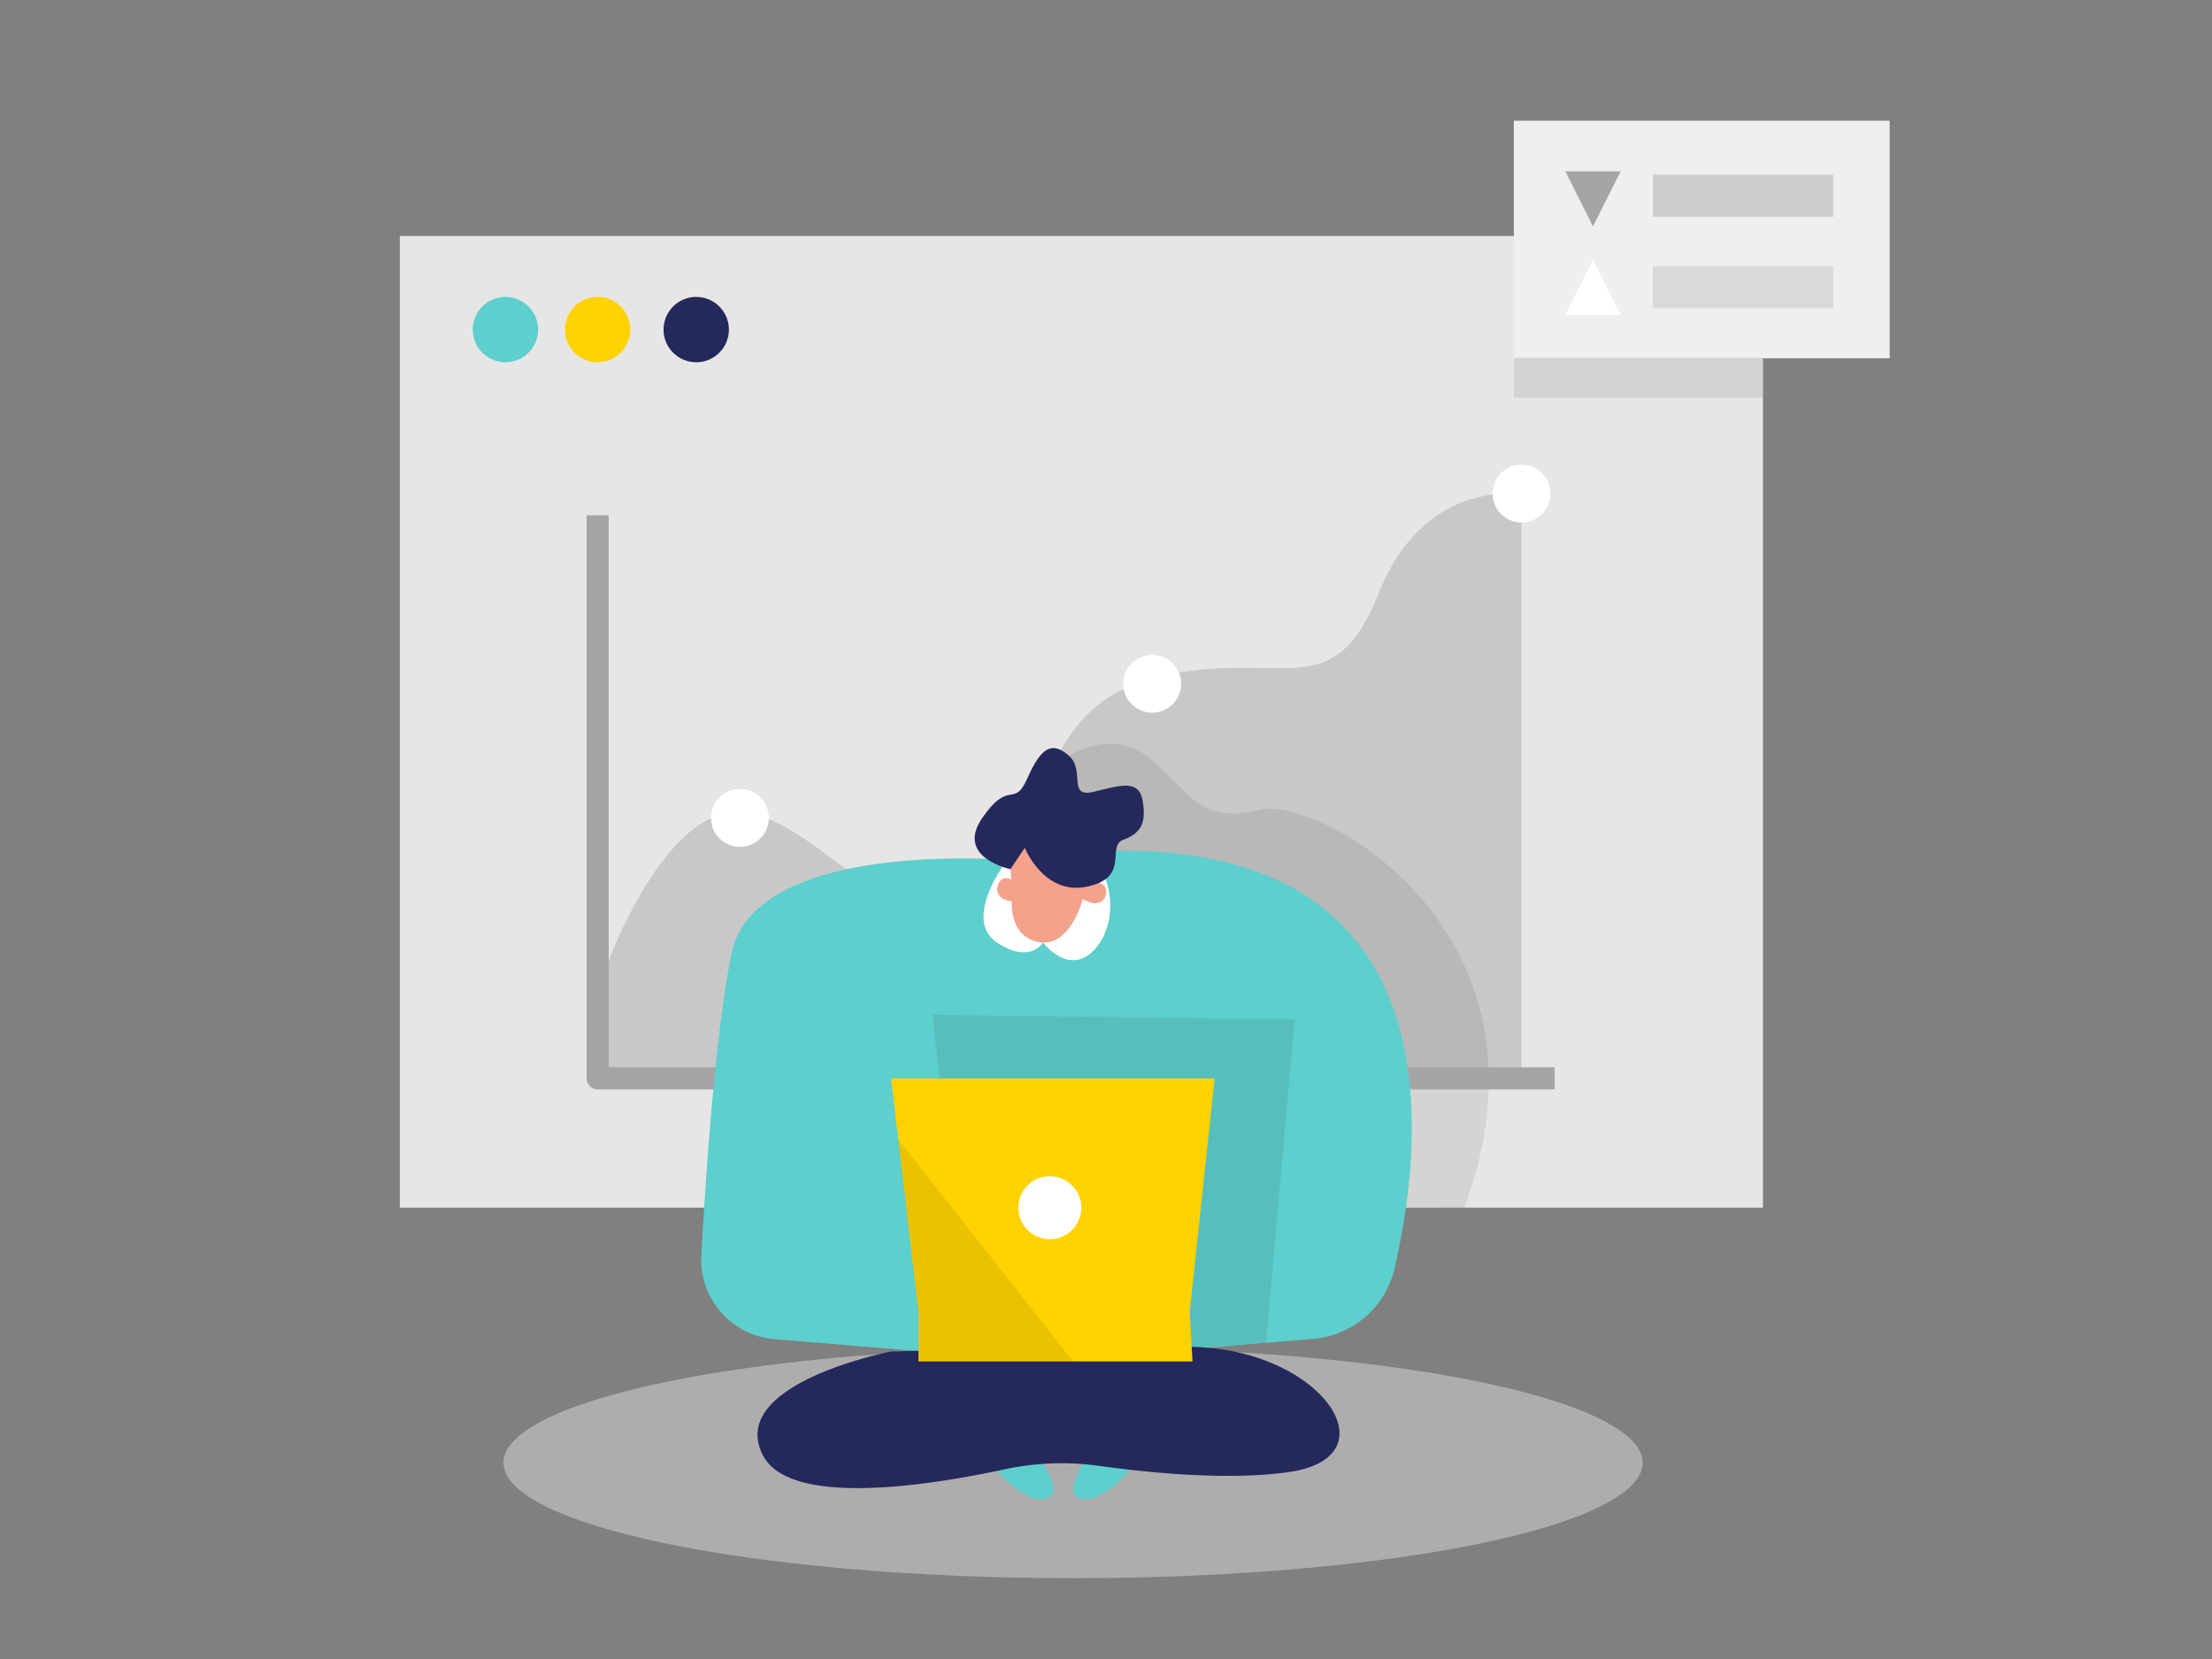 <svg id="Layer_1" data-name="Layer 1" xmlns="http://www.w3.org/2000/svg" viewBox="0 0 400 300"><rect x="0" y="0" width="400" height="300" fill="#808080" stroke="none"/><title>#46 graphic chart</title><ellipse cx="194.05" cy="264.51" rx="103" ry="20.88" fill="#e6e6e6" opacity="0.45"/><rect x="72.3" y="42.68" width="246.5" height="175.7" fill="#e6e6e6"/><path d="M109.75,174.55s11-30.66,25.78-27.51,25.33,24.8,40.87,11.88,11.38-31.43,33.35-36.58,31.24,5.85,39.58-15.1,25.81-17.81,25.81-17.81V193.14H109.75Z" fill="#a5a5a5" opacity="0.46"/><path d="M193.31,136.68s8.12-5.41,15,.75,9.13,11.66,19.47,9,55.65,21.83,37,72l-26.34-.21-44.42-64.37Z" opacity="0.08"/><path d="M281.14,197H108.07a2,2,0,0,1-2-2V93.18h4V193H281.14Z" fill="#a5a5a5"/><path d="M180.32,266s5.19,6.2,9,4.95-2.94-9.5-2.94-9.5Z" fill="#5dcfcd"/><path d="M204.22,266s-5.19,6.2-9,4.95,2.94-9.5,2.94-9.5Z" fill="#5dcfcd"/><path d="M182.23,155.52s-45.59-3.84-49.92,16.83c-2.84,13.54-4.61,38.79-5.49,54.61a14.45,14.45,0,0,0,13.25,15.21l48.4,4,49-4.06a16.51,16.51,0,0,0,14.71-12.75C258.27,203.06,263.79,142.94,182.23,155.52Z" fill="#5dcfcd"/><path d="M181.28,156.75s-7,9.7-1,13.69,8.33,0,8.33,0,4.35,5.81,8.8,1.78,4.37-12.59.34-16.79S181.28,156.75,181.28,156.75Z" fill="#fff"/><path d="M161.14,244.4s-29.89,5.78-23.17,18.78c4.89,9.47,30.25,5.42,43.69,2.52a49,49,0,0,1,17.12-.62c9.08,1.26,23.49,2.69,34.36,1.1,19.16-2.79,5.62-22.62-18.38-22.62S161.14,244.4,161.14,244.4Z" fill="#24285b"/><path d="M182.72,157.17a50.65,50.65,0,0,1,.22,5.64c-.07,2.59.52,6.47,4.55,7.47,6.2,1.54,8.47-8.28,8.47-8.28s4.52-9.07-2.2-10.76C187.71,149.72,182,148.55,182.72,157.17Z" fill="#f4a28c"/><path d="M195.55,162.37s.54-3,3.16-2.7S200,165.52,195.55,162.37Z" fill="#f4a28c"/><polygon points="169.89 195.02 168.64 183.52 234.12 184.31 228.94 242.83 212.39 243.94 169.89 195.02" opacity="0.08"/><path d="M183.89,162.94s1.1-2.84-1.29-4S178.49,163.33,183.89,162.94Z" fill="#f4a28c"/><polygon points="166.08 237.19 161.14 195.02 219.64 195.02 215.14 237.19 215.64 246.19 166.08 246.19 166.08 237.19" fill="#ffd200"/><circle cx="189.84" cy="218.39" r="5.7" fill="#fff"/><path d="M182.72,157.17s-10.08-2.08-5.08-9.28,5.67-1.54,8.17-7.21,4.5-6.66,7.5-4-.37,7.67,4.48,6.5,8.18-2.33,8.85,1.67-.33,5.83-3.5,7,1.34,6.77-6.5,8.47-11.33-7-11.33-7Z" fill="#24285b"/><circle cx="91.4" cy="59.6" r="5.91" fill="#5dcfcd"/><circle cx="108.07" cy="59.6" r="5.91" fill="#ffd200"/><circle cx="125.9" cy="59.6" r="5.91" fill="#24285b"/><circle cx="133.8" cy="147.91" r="5.23" fill="#fff"/><circle cx="208.35" cy="123.65" r="5.23" fill="#fff"/><circle cx="275.14" cy="89.26" r="5.23" fill="#fff"/><rect x="273.75" y="21.83" width="67.96" height="42.96" fill="#efefef"/><rect x="273.75" y="64.68" width="45.05" height="7.24" fill="#a5a5a5" opacity="0.3"/><polygon points="293.06 30.99 283.06 30.99 288.06 40.95 293.06 30.99" fill="#a5a5a5"/><polygon points="283.06 56.92 293.06 56.92 288.06 46.96 283.06 56.92" fill="#fff"/><rect x="298.89" y="31.59" width="32.61" height="7.62" fill="#a5a5a5" opacity="0.46"/><rect x="298.89" y="48.13" width="32.61" height="7.62" fill="#a5a5a5" opacity="0.3"/><polygon points="162.43 206.04 194.05 246.19 166.08 246.19 166.08 237.19 162.43 206.04" opacity="0.08"/></svg>